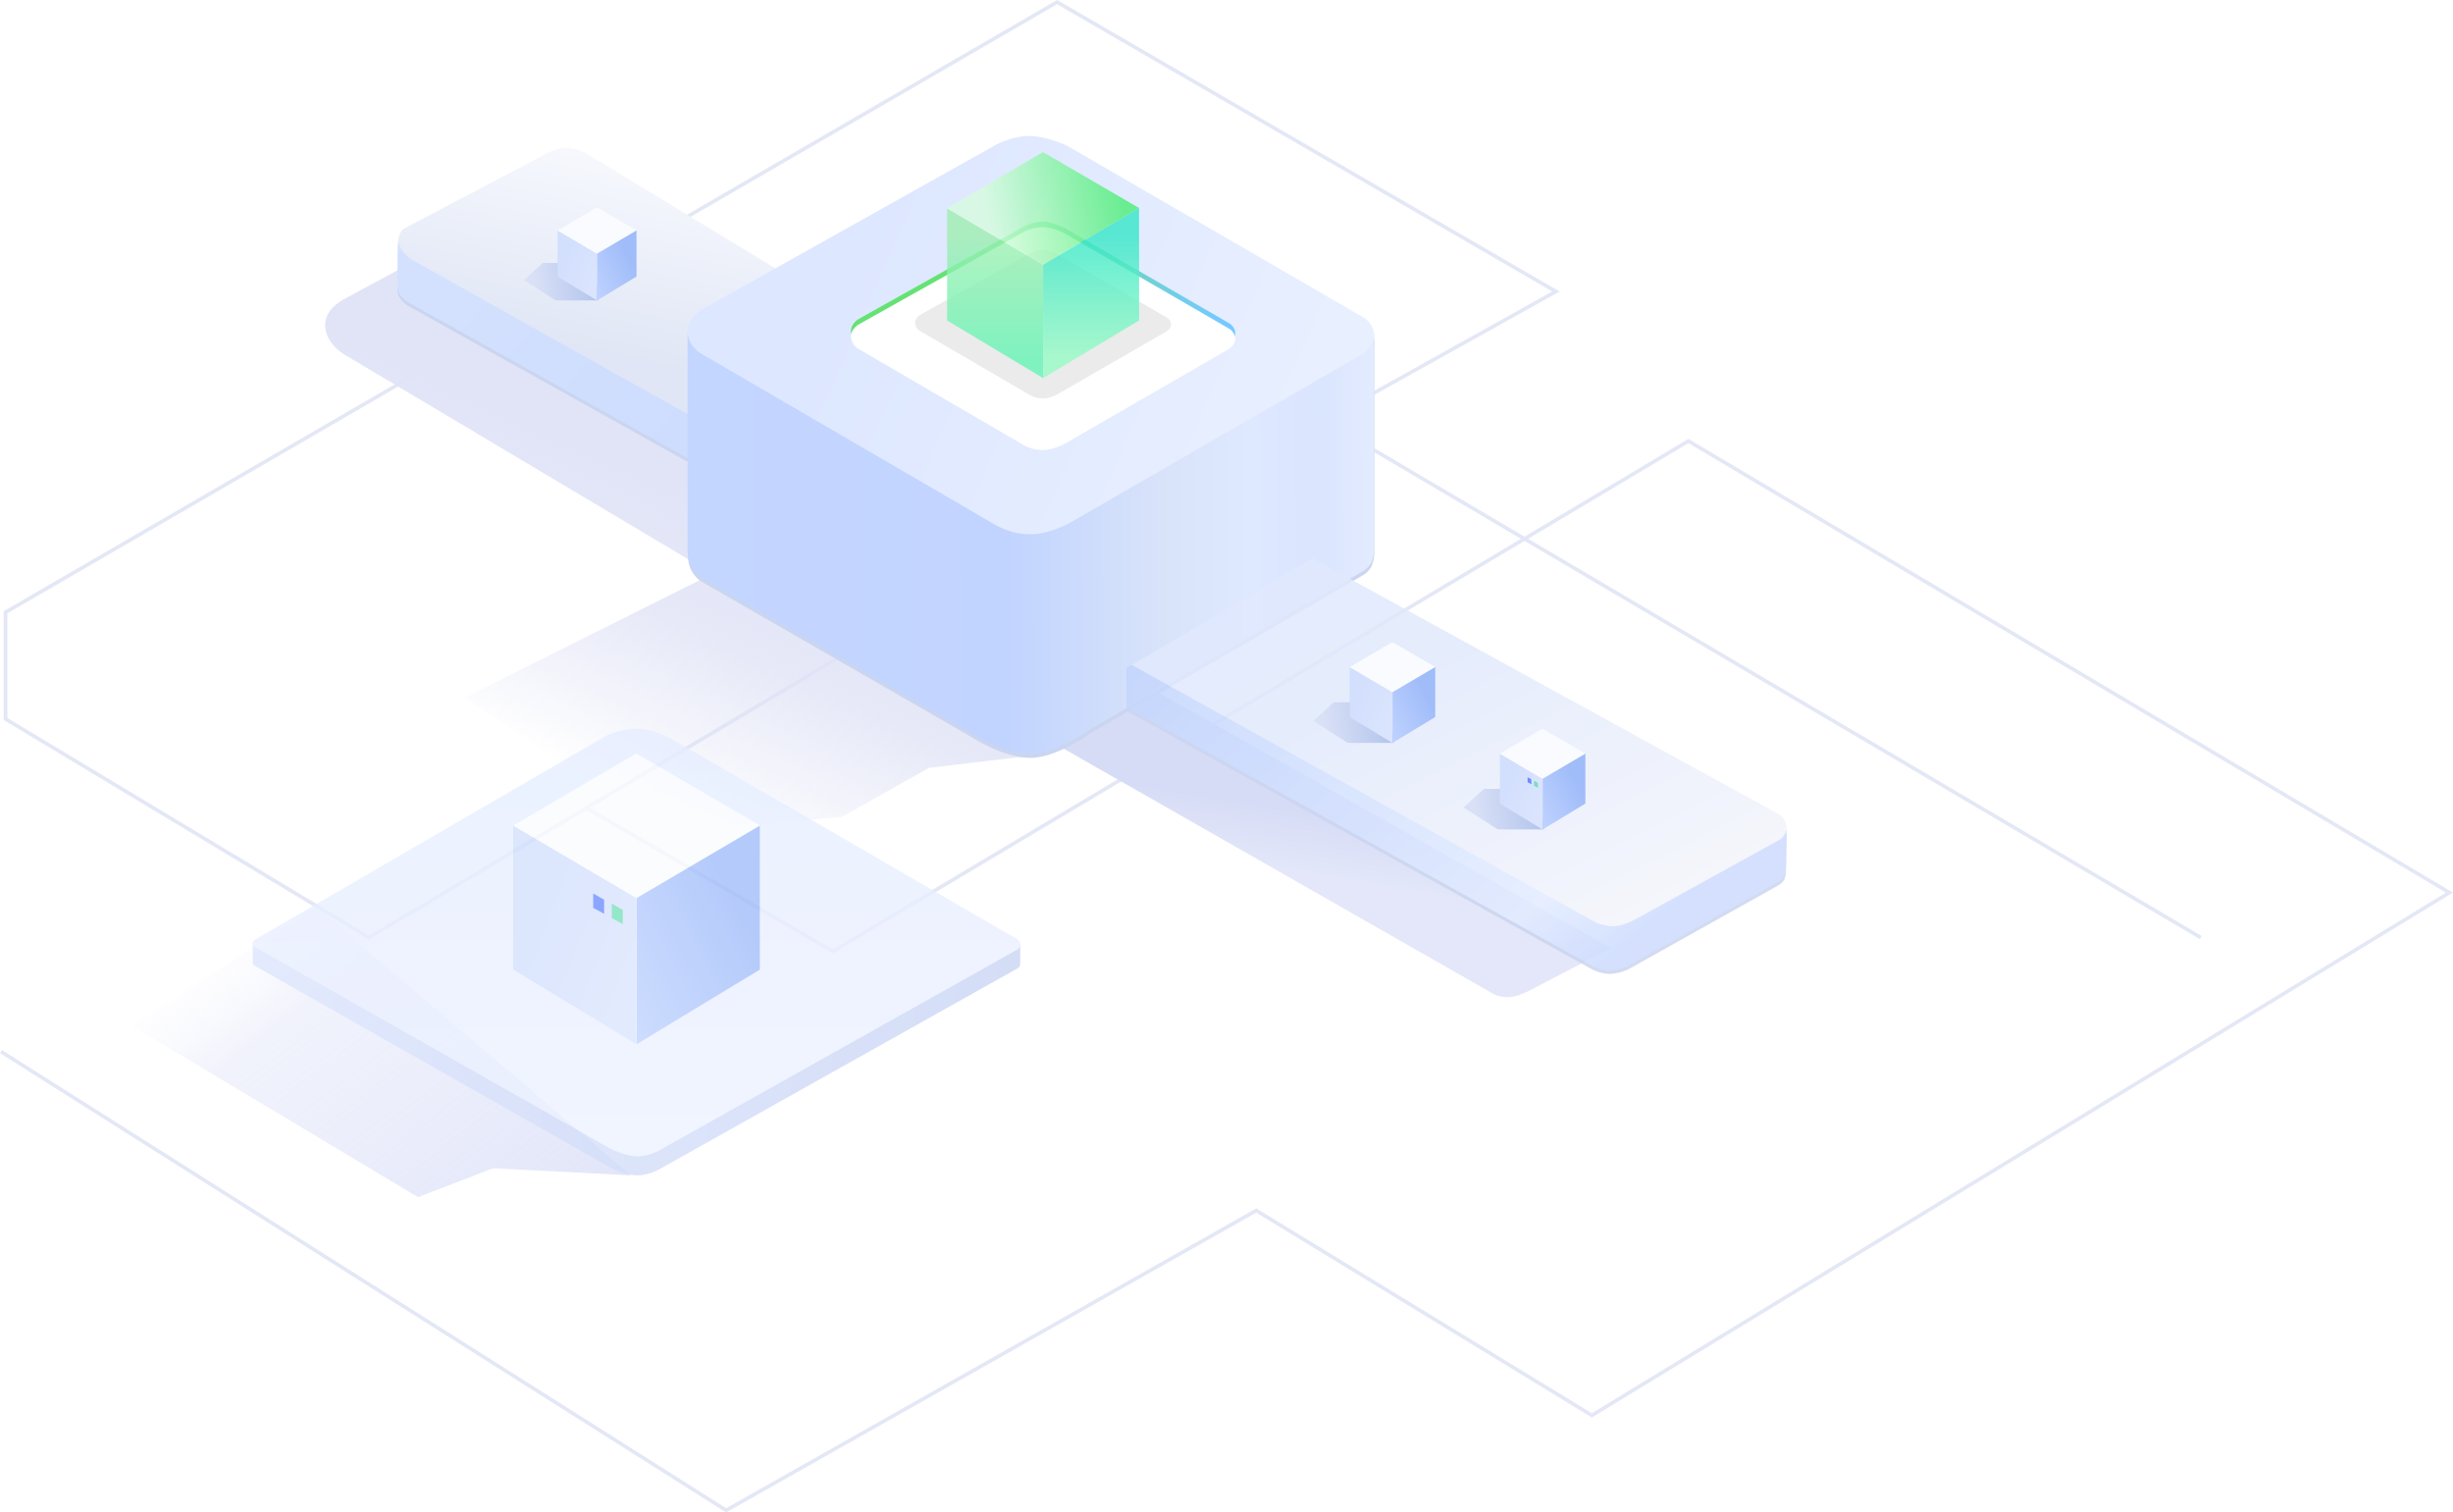 <svg xmlns="http://www.w3.org/2000/svg" xmlns:xlink="http://www.w3.org/1999/xlink" width="1351.711" height="833.443" viewBox="0 0 1351.711 833.443">
  <defs>
    <linearGradient id="linear-gradient" x1="0.4" y1="0.362" x2="0.339" y2="0.563" gradientUnits="objectBoundingBox">
      <stop offset="0" stop-color="#d6dbf6"/>
      <stop offset="1" stop-color="#e3e7f9"/>
    </linearGradient>
    <linearGradient id="linear-gradient-2" x1="0.5" y1="0.417" x2="0.232" y2="0.836" gradientUnits="objectBoundingBox">
      <stop offset="0" stop-color="#e1e4f7"/>
      <stop offset="0.412" stop-color="#e0e3f6" stop-opacity="0.8"/>
      <stop offset="1" stop-color="#dee1f4" stop-opacity="0"/>
    </linearGradient>
    <linearGradient id="linear-gradient-3" x1="1.006" y1="0.828" x2="0.011" y2="0.108" gradientUnits="objectBoundingBox">
      <stop offset="0" stop-color="#d5e2fe"/>
      <stop offset="1" stop-color="#cddcfe"/>
    </linearGradient>
    <linearGradient id="linear-gradient-4" x1="0.632" y1="0.268" x2="0.44" y2="0.962" gradientUnits="objectBoundingBox">
      <stop offset="0" stop-color="#e0e6f5"/>
      <stop offset="1" stop-color="#f6f8fd"/>
    </linearGradient>
    <linearGradient id="linear-gradient-5" x1="1" y1="0.176" x2="0" y2="0.178" gradientUnits="objectBoundingBox">
      <stop offset="0" stop-color="#e3ebff"/>
      <stop offset="0.074" stop-color="#dae5fe"/>
      <stop offset="0.179" stop-color="#dee8ff"/>
      <stop offset="0.315" stop-color="#d8e3fa"/>
      <stop offset="0.535" stop-color="#c1d4ff"/>
      <stop offset="0.812" stop-color="#c3d5ff"/>
      <stop offset="1" stop-color="#c3d6ff"/>
    </linearGradient>
    <linearGradient id="linear-gradient-6" x1="0.915" y1="0.595" x2="0.217" y2="0.416" gradientUnits="objectBoundingBox">
      <stop offset="0" stop-color="#e8efff"/>
      <stop offset="1" stop-color="#dde7ff"/>
    </linearGradient>
    <linearGradient id="linear-gradient-7" x1="1.006" y1="0.828" x2="0.011" y2="0.108" gradientUnits="objectBoundingBox">
      <stop offset="0" stop-color="#c0d3fd"/>
      <stop offset="0.736" stop-color="#e2ebff"/>
      <stop offset="0.874" stop-color="#ccdbfe"/>
      <stop offset="1" stop-color="#cfdbfc"/>
    </linearGradient>
    <linearGradient id="linear-gradient-8" x1="0.818" y1="0.838" x2="0.085" y2="0.062" gradientUnits="objectBoundingBox">
      <stop offset="0" stop-color="#e1e9fd"/>
      <stop offset="0.251" stop-color="#e1e9fc"/>
      <stop offset="1" stop-color="#f4f5fa"/>
    </linearGradient>
    <linearGradient id="linear-gradient-9" x1="0.932" y1="1" x2="-0.031" y2="0.27" gradientUnits="objectBoundingBox">
      <stop offset="0" stop-color="#d8ddf7"/>
      <stop offset="0.717" stop-color="#e4e7f9" stop-opacity="0.706"/>
      <stop offset="1" stop-color="#fff" stop-opacity="0"/>
    </linearGradient>
    <linearGradient id="linear-gradient-10" x1="0.023" y1="0.5" x2="1" y2="0.5" gradientUnits="objectBoundingBox">
      <stop offset="0" stop-color="#dde6fd"/>
      <stop offset="1" stop-color="#c8d4f4"/>
    </linearGradient>
    <linearGradient id="linear-gradient-11" x1="0.5" x2="0.5" y2="1" gradientUnits="objectBoundingBox">
      <stop offset="0" stop-color="#e5edff"/>
      <stop offset="1" stop-color="#edf2ff"/>
    </linearGradient>
    <linearGradient id="linear-gradient-12" x1="0.244" y1="0.221" x2="0.93" y2="0.69" gradientUnits="objectBoundingBox">
      <stop offset="0" stop-color="#d2dffd"/>
      <stop offset="1" stop-color="#dae4fd"/>
    </linearGradient>
    <linearGradient id="linear-gradient-13" x1="0.676" y1="0.211" x2="-0.118" y2="0.941" gradientUnits="objectBoundingBox">
      <stop offset="0" stop-color="#a0bcf9"/>
      <stop offset="1" stop-color="#c1d4ff"/>
    </linearGradient>
    <linearGradient id="linear-gradient-14" x1="0.915" y1="0.595" x2="0.217" y2="0.416" gradientUnits="objectBoundingBox">
      <stop offset="0" stop-color="#74caff"/>
      <stop offset="1" stop-color="#65e274"/>
    </linearGradient>
    <filter id="路径_27296">
      <feOffset dy="3" input="SourceAlpha"/>
      <feGaussianBlur stdDeviation="3" result="blur"/>
      <feFlood flood-opacity="0.2" result="color"/>
      <feComposite operator="out" in="SourceGraphic" in2="blur"/>
      <feComposite operator="in" in="color"/>
      <feComposite operator="in" in2="SourceGraphic"/>
    </filter>
    <linearGradient id="linear-gradient-15" x1="0.5" y1="0.153" x2="0.5" y2="0.878" gradientUnits="objectBoundingBox">
      <stop offset="0" stop-color="#9eefaf"/>
      <stop offset="1" stop-color="#62f4b4"/>
    </linearGradient>
    <linearGradient id="linear-gradient-16" x1="0.918" y1="0.459" x2="0.203" y2="0.544" gradientUnits="objectBoundingBox">
      <stop offset="0" stop-color="#49ed74"/>
      <stop offset="1" stop-color="#d7fdde"/>
    </linearGradient>
    <linearGradient id="linear-gradient-17" x1="0.5" y1="0.148" x2="0.5" y2="0.871" gradientUnits="objectBoundingBox">
      <stop offset="0" stop-color="#31e6c7"/>
      <stop offset="1" stop-color="#94fbc4"/>
    </linearGradient>
    <linearGradient id="linear-gradient-18" x1="0.114" y1="0.349" x2="0.959" y2="0.282" gradientUnits="objectBoundingBox">
      <stop offset="0" stop-color="#d9e1f6"/>
      <stop offset="1" stop-color="#b2c3ec"/>
    </linearGradient>
  </defs>
  <g id="组_22844" data-name="组 22844" transform="translate(19.049 -175.049)">
    <g id="组_22817" data-name="组 22817" transform="translate(-16 14.168)">
      <path id="路径_27272" data-name="路径 27272" d="M-20502.49-19041.461l-507.426-299.219-502,299.219-200.268-120.451v-58.822l579.436-336.229,274.908,159.471-117.7,65.619" transform="translate(21712.186 19719)" fill="none" stroke="#e3e7f6" stroke-width="2"/>
      <path id="路径_27273" data-name="路径 27273" d="M-21391.844-19112.721l135.57,78.84,471.43-281.213,419.381,248.85-472.594,288.076-184.939-112.9-292.1,165.227-399.6-252.785" transform="translate(21712.186 19719)" fill="none" stroke="#e3e7f6" stroke-width="2"/>
    </g>
    <g id="组_22842" data-name="组 22842" transform="translate(0 25)">
      <path id="路径_27282" data-name="路径 27282" d="M-11836.541-21889.949l238.373,136.049a17.038,17.038,0,0,0,10.3,1.486c5.893-.98,13.273-5.406,13.273-5.406l41.1-21.357-249.521-140.906Z" transform="translate(12402.174 22451.715)" fill="url(#linear-gradient)"/>
      <path id="路径_27283" data-name="路径 27283" d="M-11822.815-21866.865l-58.411,6.936-48.05,27.057-96.159,8.2-111.774-73.85,136.732-68.357-201.449-119.979s-10.973-5.4-11.986-15.959,11.986-16.266,11.986-16.266l30.508-16.447,390.779,238.7Z" transform="translate(12374.058 22433.113)" fill="url(#linear-gradient-2)"/>
      <path id="路径_27284" data-name="路径 27284" d="M45.04,0,201.227,83.7a16.05,16.05,0,0,1,4.424,4.144,10.216,10.216,0,0,1,1.383,5.08v24.211l-93.556,47.491L0,104.975l39.344-23.02a13.675,13.675,0,0,0,6.486-7.807c1.685-5.5.256-14.182.256-14.182Z" transform="matrix(-1, -0.017, 0.017, -1, 405.367, 405.576)" fill="#cad5ef"/>
      <path id="路径_27285" data-name="路径 27285" d="M45.04,0,201.227,83.7a16.05,16.05,0,0,1,4.424,4.144,10.216,10.216,0,0,1,1.383,5.08v24.211l-93.556,47.491L0,104.975l39.344-23.02a13.675,13.675,0,0,0,6.486-7.807c1.685-5.5.256-14.182.256-14.182Z" transform="matrix(-1, -0.017, 0.017, -1, 405.367, 403.576)" fill="url(#linear-gradient-3)"/>
      <path id="路径_27286" data-name="路径 27286" d="M201.863,83.527s6.368,5.172,6.4,9.644a8.606,8.606,0,0,1-2.714,6.656l-77.821,42.68a25.041,25.041,0,0,1-10.6,3.367c-5.449.2-11.2-2.569-11.2-2.569L0,81.292,42.4,55.809a9.653,9.653,0,0,0,4.418-5.994c1.052-4.244.448-10.285.448-10.285L46.577,0Z" transform="matrix(-1, -0.017, 0.017, -1, 407.205, 379.463)" fill="url(#linear-gradient-4)"/>
      <path id="路径_27287" data-name="路径 27287" d="M-9988.481-15767.738a20.886,20.886,0,0,1-1.51,7.491,12.618,12.618,0,0,1-4.4,4.817l-150.263,87.124s-18.535,13.56-32.984,13.732-31.192-10.537-31.192-10.537l-151.312-87.125a19.049,19.049,0,0,1-5.252-6.732,24.434,24.434,0,0,1-1.423-9.11v-119.454l378.335,2.175Z" transform="translate(10726.75 16222.241)" fill="#cad5ef"/>
      <path id="路径_27288" data-name="路径 27288" d="M-9988.481-15767.738a20.886,20.886,0,0,1-1.51,7.491,12.618,12.618,0,0,1-4.4,4.817l-150.263,87.124s-18.535,13.56-32.984,13.732-31.192-10.537-31.192-10.537l-151.312-87.125a19.049,19.049,0,0,1-5.252-6.732,24.434,24.434,0,0,1-1.423-9.11v-119.454l378.335,2.175Z" transform="translate(10726.672 16220.067)" fill="url(#linear-gradient-5)"/>
      <path id="路径_27289" data-name="路径 27289" d="M-9988.162-15816.089c-.17,5.55-5.93,9.644-5.93,9.644l-157.292,90.739s-13.562,8.882-26.007,8.9-19.321-4.978-26.263-9.022l-155.709-90.636s-6.814-3.858-7.186-11.512,7.186-12.278,7.186-12.278l163.118-91.376s9.111-4.916,18.854-4.609,20.464,5.677,20.464,5.677l163.83,94.886S-9987.993-15821.637-9988.162-15816.089Z" transform="translate(10726.427 16151.243)" fill="url(#linear-gradient-6)"/>
      <g id="组_22830" data-name="组 22830" transform="matrix(-1, -0.017, 0.017, -1, 964.088, 686.383)" opacity="0.851">
        <path id="路径_27250" data-name="路径 27250" d="M0,78.75V58.164a11.3,11.3,0,0,1,1.038-4.848,8.788,8.788,0,0,1,3.341-3.122L86.23,2.552S91.556,0,96.554,0a22.991,22.991,0,0,1,9.666,2.552l258.55,137.892.377,21.685L263.705,223.649Z" transform="translate(-0.035 -2)" fill="#cad5ef"/>
        <path id="路径_27285-2" data-name="路径 27285" d="M0,78.75V58.164a11.3,11.3,0,0,1,1.038-4.848,8.788,8.788,0,0,1,3.341-3.122L86.23,2.552S91.556,0,96.554,0a22.991,22.991,0,0,1,9.666,2.552l258.55,137.892.377,21.685L263.705,223.649Z" transform="translate(0 0)" fill="url(#linear-gradient-7)"/>
        <path id="路径_27251" data-name="路径 27251" d="M263.607,199.882,5.875,64.047S.786,62.082.079,57.062s3.588-7.817,3.588-7.817L83.7,3.342S89.051.3,94.326.022A24.775,24.775,0,0,1,104.8,2.231L362.331,139.5Z" transform="translate(0 24.302)" fill="url(#linear-gradient-8)"/>
      </g>
      <path id="路径_27293" data-name="路径 27293" d="M-22812.111-19181.668l-76.057-3.895-41.334,15.916-157.545-94.346,100.848-65.949Z" transform="translate(23140.797 19979.391)" opacity="0.742" fill="url(#linear-gradient-9)"/>
      <g id="组_22835" data-name="组 22835" transform="translate(-16 -25)" opacity="0.783">
        <g id="组_22809" data-name="组 22809" transform="translate(136.197 576.549)">
          <path id="路径_27241" data-name="路径 27241" d="M-20680.65-18414.016l211.33-113.346,211.615,114.111v10.615a3.563,3.563,0,0,1-.328,1.479,3.44,3.44,0,0,1-1.037,1.1l-196.363,110.115s-6.322,4-13.211,4-14.336-3.971-14.336-3.971l-197.057-111.807a2.34,2.34,0,0,1-.613-1.812C-20680.592-18404.734-20680.65-18414.016-20680.65-18414.016Z" transform="translate(20680.654 18532.115)" fill="url(#linear-gradient-10)"/>
          <path id="路径_27243" data-name="路径 27243" d="M-20679.619-18407.561l193.617-112.389s9.074-4.506,18.3-3.994,18.6,6.027,18.6,6.027l189.9,110.047a3.578,3.578,0,0,1,1.523,2.65,3.452,3.452,0,0,1-1.2,2.758l-194.586,109.133s-7.211,5.012-15.119,5-16.516-5.051-16.516-5.051l-194.945-110.609a2.34,2.34,0,0,1-.613-1.812A2.238,2.238,0,0,1-20679.619-18407.561Z" transform="translate(20680.654 18523.984)" fill="url(#linear-gradient-11)"/>
        </g>
        <g id="组_22808" data-name="组 22808" transform="translate(279.738 590.215)">
          <g id="组_22789" data-name="组 22789" transform="translate(0 0)">
            <path id="路径_27232" data-name="路径 27232" d="M-21753.658-18526.93v79.287l67.809,41.078v-80.527Z" transform="translate(21753.688 18566.787)" fill="url(#linear-gradient-12)"/>
            <path id="路径_27233" data-name="路径 27233" d="M-21685.879-18585.283l-67.82,39.77,67.973,39.967,67.93-40.145Z" transform="translate(21753.699 18585.283)" fill="#f9fbfe"/>
            <path id="路径_27234" data-name="路径 27234" d="M-21685.85-18526.93v79.287l-67.809,41.078v-80.527Z" transform="translate(21821.758 18566.793)" fill="url(#linear-gradient-13)"/>
          </g>
          <path id="路径_27260" data-name="路径 27260" d="M-19996.018-19242.092v7.955l6.029,3.244v-7.76Z" transform="translate(20040.113 19319.283)" fill="#6c8dfc"/>
          <path id="路径_27261" data-name="路径 27261" d="M-19996.018-19242.092v7.955l6.029,3.244v-7.76Z" transform="translate(20050.359 19324.883)" fill="#76e0b7"/>
        </g>
      </g>
      <g data-type="innerShadowGroup">
        <path id="路径_27296-2" data-name="路径 27296" d="M-10154.8-15864.6c-.1,3.105-3.318,5.4-3.318,5.4l-88.025,50.779s-7.59,4.971-14.554,4.979-10.812-2.785-14.7-5.049l-87.139-50.723a8.442,8.442,0,0,1-4.021-6.441c-.208-4.279,4.021-6.871,4.021-6.871l91.285-51.137a23.712,23.712,0,0,1,10.551-2.58c5.454.17,11.452,3.178,11.452,3.178l91.684,53.1S-10154.7-15867.709-10154.8-15864.6Z" transform="translate(10816.427 16198.475)" fill="url(#linear-gradient-14)"/>
        <g transform="matrix(1, 0, 0, 1, -19.05, 150.05)" filter="url(#路径_27296)">
          <path id="路径_27296-3" data-name="路径 27296" d="M-10154.8-15864.6c-.1,3.105-3.318,5.4-3.318,5.4l-88.025,50.779s-7.59,4.971-14.554,4.979-10.812-2.785-14.7-5.049l-87.139-50.723a8.442,8.442,0,0,1-4.021-6.441c-.208-4.279,4.021-6.871,4.021-6.871l91.285-51.137a23.712,23.712,0,0,1,10.551-2.58c5.454.17,11.452,3.178,11.452,3.178l91.684,53.1S-10154.7-15867.709-10154.8-15864.6Z" transform="translate(10835.48 16048.43)" fill="#fff"/>
        </g>
      </g>
      <path id="路径_27297" data-name="路径 27297" d="M-10225.521-15885.193c-.062,2.066-2.21,3.592-2.21,3.592l-58.628,33.822s-5.055,3.311-9.693,3.314-7.2-1.854-9.789-3.361l-58.038-33.783a5.623,5.623,0,0,1-2.677-4.289c-.14-2.85,2.677-4.578,2.677-4.578l60.8-34.057a15.8,15.8,0,0,1,7.027-1.721,21.75,21.75,0,0,1,7.628,2.119l61.064,35.365A5,5,0,0,1-10225.521-15885.193Z" transform="translate(10851.785 16214.076)" fill="rgba(0,0,0,0.08)"/>
      <g id="组_22836" data-name="组 22836" transform="translate(502.832 233.863)" opacity="0.789">
        <path id="路径_27232-2" data-name="路径 27232" d="M-21753.656-18526.926v61.738l52.906,31.789.01-62.486Z" transform="translate(21753.68 18557.963)" fill="url(#linear-gradient-15)"/>
        <path id="路径_27233-2" data-name="路径 27233" d="M-21700.877-18585.277l-52.82,30.963,52.936,31.119,52.891-31.262Z" transform="translate(21753.697 18585.277)" fill="url(#linear-gradient-16)"/>
        <path id="路径_27234-2" data-name="路径 27234" d="M-21700.9-18527.154l.043,61.967-52.912,31.766,0-62.465Z" transform="translate(21806.688 18557.967)" fill="url(#linear-gradient-17)"/>
      </g>
      <g id="组_22838" data-name="组 22838" transform="translate(-0.734 0.816)">
        <path id="路径_27298" data-name="路径 27298" d="M-23323.383-19117.871l-11.168,10.266,18.855,12.094h25.344l-1.766-22.359Z" transform="translate(24040.002 19654.113)" fill="url(#linear-gradient-18)"/>
        <g id="组_22837" data-name="组 22837" transform="translate(725.419 503.027)">
          <g id="组_22789-2" data-name="组 22789" transform="translate(0 0)">
            <path id="路径_27232-3" data-name="路径 27232" d="M-21753.656-18526.93v27.5l23.52,14.246v-27.926Z" transform="translate(21753.668 18540.754)" fill="url(#linear-gradient-12)"/>
            <path id="路径_27233-3" data-name="路径 27233" d="M-21730.176-18585.281l-23.523,13.793,23.576,13.859,23.561-13.922Z" transform="translate(21753.699 18585.281)" fill="#f9fbfe"/>
            <path id="路径_27234-3" data-name="路径 27234" d="M-21730.137-18526.93v27.5l-23.52,14.246v-27.926Z" transform="translate(21777.275 18540.754)" fill="url(#linear-gradient-13)"/>
          </g>
        </g>
      </g>
      <g id="组_22840" data-name="组 22840" transform="translate(-435.703 -238.721)">
        <path id="路径_27298-2" data-name="路径 27298" d="M-23324.242-19117.869l-10.309,9.475,17.4,11.162h23.393l-1.629-20.637Z" transform="translate(24040.002 19651.555)" fill="url(#linear-gradient-18)"/>
        <g id="组_22837-2" data-name="组 22837" transform="translate(723.883 503.027)">
          <g id="组_22789-3" data-name="组 22789" transform="translate(0 0)">
            <path id="路径_27232-4" data-name="路径 27232" d="M-21753.656-18526.928v25.383l21.711,13.15v-25.777Z" transform="translate(21753.668 18539.688)" fill="url(#linear-gradient-12)"/>
            <path id="路径_27233-4" data-name="路径 27233" d="M-21731.986-18585.281l-21.713,12.73,21.762,12.793,21.748-12.85Z" transform="translate(21753.699 18585.281)" fill="#f9fbfe"/>
            <path id="路径_27234-4" data-name="路径 27234" d="M-21731.945-18526.928v25.383l-21.711,13.15v-25.777Z" transform="translate(21775.457 18539.688)" fill="url(#linear-gradient-13)"/>
          </g>
        </g>
      </g>
      <g id="组_22839" data-name="组 22839" transform="translate(82 48.521)">
        <path id="路径_27298-3" data-name="路径 27298" d="M-23323.383-19117.871l-11.168,10.266,18.855,12.094h25.344l-1.766-22.359Z" transform="translate(24040.002 19654.113)" fill="url(#linear-gradient-18)"/>
        <g id="组_22837-3" data-name="组 22837" transform="translate(725.419 503.027)">
          <g id="组_22789-4" data-name="组 22789" transform="translate(0 0)">
            <path id="路径_27232-5" data-name="路径 27232" d="M-21753.656-18526.93v27.5l23.52,14.246v-27.926Z" transform="translate(21753.668 18540.754)" fill="url(#linear-gradient-12)"/>
            <path id="路径_27233-5" data-name="路径 27233" d="M-21730.176-18585.281l-23.523,13.793,23.576,13.859,23.561-13.922Z" transform="translate(21753.699 18585.281)" fill="#f9fbfe"/>
            <path id="路径_27234-5" data-name="路径 27234" d="M-21730.137-18526.93v27.5l-23.52,14.246v-27.926Z" transform="translate(21777.275 18540.754)" fill="url(#linear-gradient-13)"/>
          </g>
          <path id="路径_27260-2" data-name="路径 27260" d="M-19996.016-19242.094v2.762l2.09,1.125v-2.691Z" transform="translate(20011.309 19268.865)" fill="#6c8dfc"/>
          <path id="路径_27261-2" data-name="路径 27261" d="M-19996.016-19242.094v2.762l2.09,1.125v-2.691Z" transform="translate(20014.865 19270.809)" fill="#76e0b7"/>
        </g>
      </g>
    </g>
  </g>
</svg>

